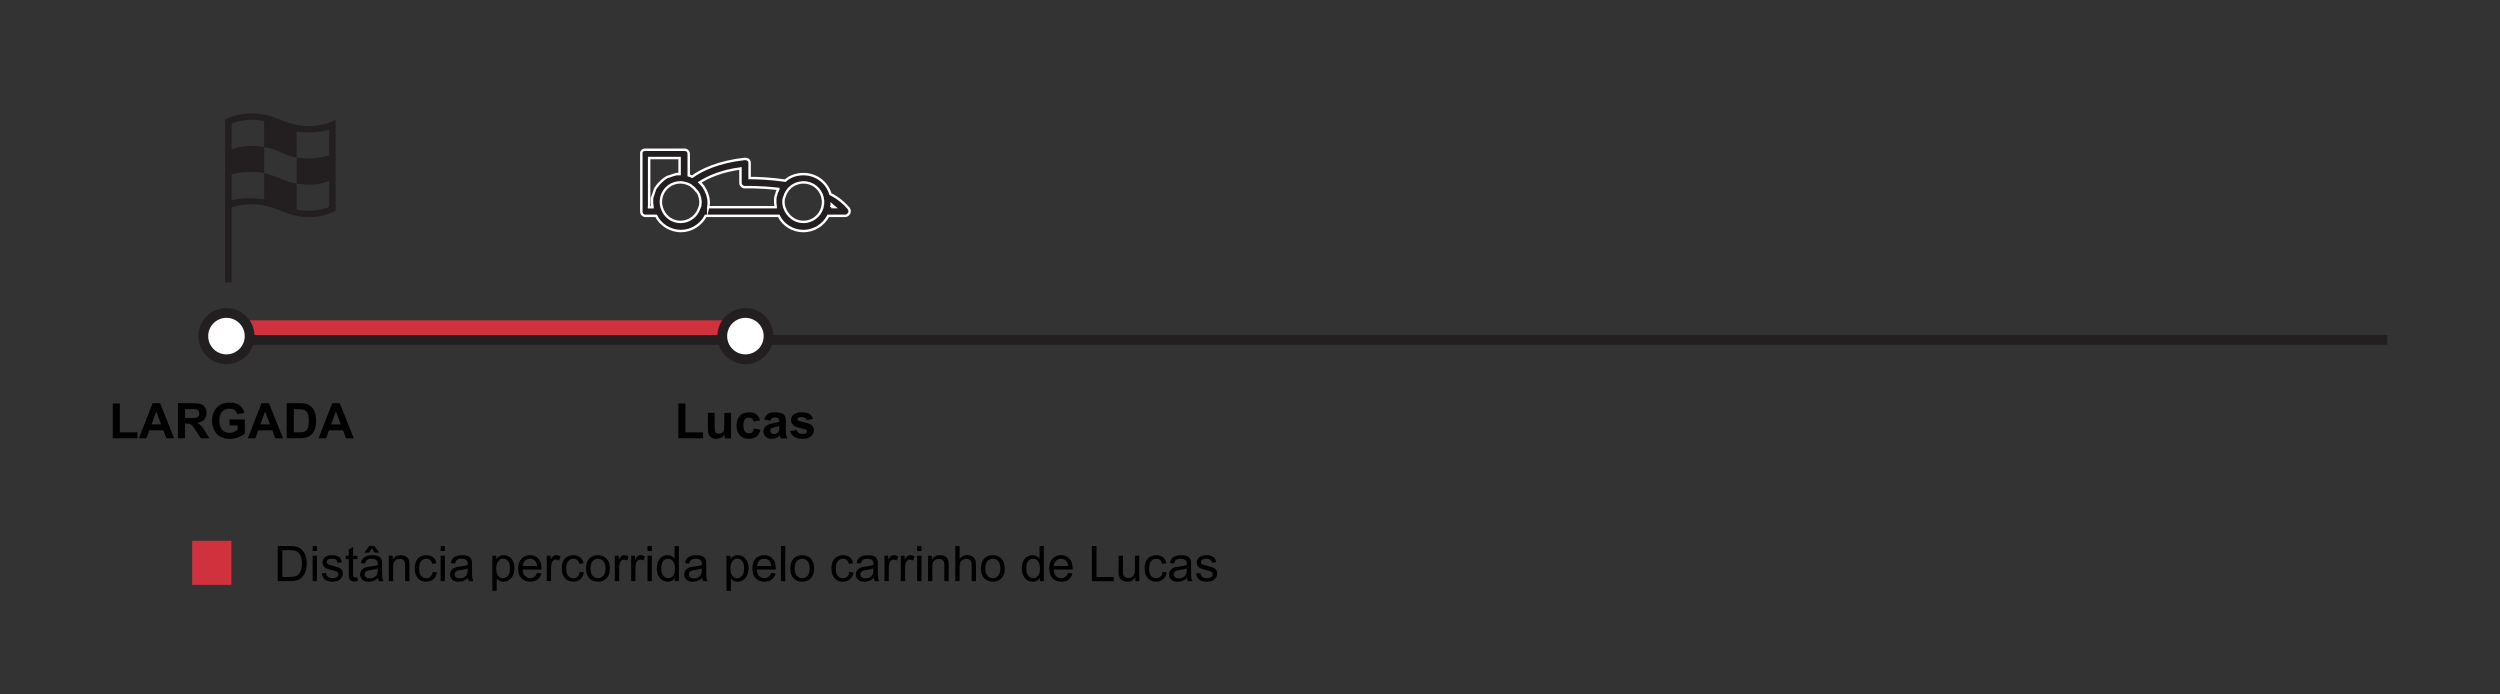 <?xml version="1.0" encoding="utf-8"?>
<!-- Generator: Adobe Illustrator 16.0.0, SVG Export Plug-In . SVG Version: 6.00 Build 0)  -->
<!DOCTYPE svg PUBLIC "-//W3C//DTD SVG 1.1//EN" "http://www.w3.org/Graphics/SVG/1.1/DTD/svg11.dtd">
<svg version="1.1" id="Layer_1" xmlns="http://www.w3.org/2000/svg" xmlns:xlink="http://www.w3.org/1999/xlink" x="0px" y="0px"
	 width="510.236px" height="141.732px" viewBox="0 0 510.236 141.732" enable-background="new 0 0 510.236 141.732"
	 xml:space="preserve">
<rect x="0" y="0" width="510.236" height="141.732" fill="#333333" stroke="none"/>
<g>
	<path fill="#231F20" stroke="#FFFFFF" stroke-width="0.5" stroke-miterlimit="10" d="M131.689,30.567
		c-0.529,0-0.888,0.354-0.799,0.887v11.711c0,0.533,0.354,0.887,0.889,0.887h2.132c0.888,1.863,2.929,3.105,5.057,3.105
		c2.13,0,4.081-1.242,5.06-3.105h14.903c0.89,1.863,2.839,3.105,5.062,3.105c2.129,0,4.08-1.242,5.058-3.105h3.46
		c0.354,0,0.621-0.266,0.797-0.529c0.179-0.354,0.091-0.709-0.088-0.979c-0.888-1.063-2.13-2.129-3.727-2.928
		c-0.711-2.396-2.93-4.082-5.5-4.082c-1.421,0-2.749,0.445-3.729,1.332c-3.104-0.445-5.854-0.533-7.273-0.533v-3.104
		c0-0.182-0.089-0.445-0.268-0.621c-0.177-0.088-0.441-0.182-0.71-0.182c-5.411,0.621-8.783,2.221-10.733,3.643
		c-0.268-0.088-0.442-0.182-0.711-0.27v-4.348c0-0.533-0.354-0.887-0.886-0.887L131.689,30.567L131.689,30.567z M169.664,42.278
		c0-0.088,0-0.178,0.088-0.178v-0.27c0.179,0.178,0.44,0.27,0.621,0.443h-0.709V42.278z M163.985,45.293
		c-1.772,0-3.28-1.15-3.901-2.928c0-0.088-0.088-0.178-0.088-0.355c-0.092-0.266-0.092-0.529-0.092-0.799
		c0-0.264,0-0.531,0.092-0.797c0,0,0.088-0.088,0.088-0.178c0.088-0.178,0.088-0.355,0.177-0.531
		c0.089-0.18,0.089-0.268,0.177-0.357c0.091-0.176,0.183-0.354,0.271-0.439c0.088-0.178,0.266-0.355,0.439-0.531
		c0.711-0.711,1.774-1.151,2.842-1.151c1.95,0,3.461,1.329,3.901,3.104v0.178c0.089,0.268,0.089,0.443,0.089,0.709
		c0,0.268,0,0.531-0.089,0.799c0,0.18-0.088,0.27-0.088,0.443C167.266,44.141,165.759,45.293,163.985,45.293L163.985,45.293z
		 M144.554,42.278C144.554,42.19,144.554,42.19,144.554,42.278c0.089-0.355,0.089-0.709,0.09-0.891c0-1.24-0.441-2.307-1.063-3.279
		c-0.088-0.18-0.268-0.27-0.354-0.445l-0.44-0.441c1.686-1.063,4.348-2.307,8.339-2.84v2.932c0,0.266,0.09,0.439,0.267,0.617
		c0.179,0.182,0.354,0.27,0.621,0.27c0.089,0,3.105-0.088,6.832,0.354v0.09c-0.088,0.18-0.178,0.354-0.267,0.531
		c0,0.088-0.088,0.18-0.088,0.27c0,0.088-0.093,0.176-0.093,0.354c-0.089,0.088-0.089,0.18-0.089,0.268
		c0,0.18-0.088,0.268-0.088,0.441v0.889c0,0.268,0.088,0.531,0.088,0.801v0.088h-13.754L144.554,42.278L144.554,42.278z
		 M138.877,45.293c-1.774,0-3.283-1.15-3.814-2.928c0-0.088-0.088-0.176-0.088-0.355c-0.091-0.266-0.091-0.529-0.091-0.797
		c0-2.219,1.775-3.992,3.993-3.992c0.8,0,1.509,0.268,2.13,0.621l0.177,0.18c0.179,0.088,0.356,0.264,0.444,0.354l0.178,0.178
		c0.089,0.18,0.267,0.268,0.354,0.441c0.089,0,0.089,0.09,0.177,0.18c0.089,0.18,0.178,0.268,0.267,0.443
		c0,0.088,0.089,0.088,0.089,0.178c0.091,0.268,0.091,0.443,0.181,0.619v0.178c0.088,0.27,0.088,0.443,0.088,0.711v0.18
		c0,0.266-0.088,0.441-0.088,0.621c-0.089,0.09-0.089,0.266-0.181,0.441C142.16,44.141,140.651,45.293,138.877,45.293
		L138.877,45.293z M132.488,42.278V32.252h6.213v3.281h-0.713c-0.088,0.09-0.177,0.09-0.268,0.09c-0.089,0-0.177,0.088-0.267,0.088
		c-0.089,0-0.179,0.088-0.269,0.088c-0.089,0-0.178,0.091-0.266,0.091c-0.089,0-0.179,0.093-0.269,0.093
		c-0.088,0-0.18,0.088-0.268,0.088s-0.178,0-0.267,0.088c-0.089,0.09-0.179,0.09-0.27,0.178c-0.089,0.088-0.177,0.088-0.267,0.179
		c-0.089,0.091-0.178,0.091-0.268,0.179c0,0.088-0.089,0.088-0.179,0.178c0,0.088-0.088,0.088-0.176,0.176l-0.179,0.182
		c-0.089,0-0.089,0.09-0.181,0.178l-0.178,0.178c-0.088,0.088-0.088,0.176-0.178,0.268c-0.089,0-0.089,0.09-0.178,0.178
		c-0.091,0.088-0.091,0.178-0.18,0.266c-0.089,0.09-0.178,0.182-0.178,0.271c0,0.088-0.089,0.176-0.089,0.266
		c0,0.088-0.089,0.176-0.089,0.266c0,0.092-0.089,0.18-0.089,0.268c0,0.09-0.091,0.178-0.091,0.268s-0.089,0.18-0.089,0.27
		c-0.089,0.09-0.089,0.178-0.089,0.266c-0.09,0.178-0.09,0.267-0.09,0.354v0.889c0,0.266,0.09,0.533,0.09,0.799v0.088h-0.62h-0.082
		v-0.014h0.021V42.278z"/>
	<g>
		<path fill="#231F20" d="M57.223,24.431c-6.635-2.915-11.278,0-11.278,0v33.177h1.327V42.346c1.86-0.658,5.438-1.326,9.952,0.662
			c6.636,2.922,11.28,0,11.28,0V24.431C68.505,24.431,63.859,27.356,57.223,24.431L57.223,24.431z M67.177,31.735L67.177,31.735
			c0-0.138-2.786,1.055-6.635,0.395v5.311c0.927,0.137,1.858,0.264,2.521,0.264c2.521,0,4.114-0.795,4.114-0.795v5.313
			c0,0-2.391,1.191-6.104,0.66c-0.27,0-0.669-0.135-0.531-0.135V37.44c-1.063-0.133-2.255-0.532-3.453-1.065
			c-1.191-0.521-2.255-0.789-3.182-1.055v5.307h-0.531c-3.453-0.533-6.104,0.268-6.104,0.268v-5.309c0,0,2.916-0.934,6.638-0.266
			v-5.314c-3.984-0.789-6.638,0.533-6.638,0.533v-5.311c0,0,2.65-1.324,6.638-0.529v5.307c1.063,0.136,2.117,0.533,3.314,1.063
			c1.192,0.53,2.255,0.936,3.317,1.063v-5.309c3.849,0.662,6.635-0.402,6.635-0.402L67.177,31.735L67.177,31.735z"/>
	</g>
	<g>
		<path d="M23.013,89.45v-7.101h1.445v5.894h3.594v1.207H23.013z"/>
		<path d="M35.538,89.45h-1.572l-0.625-1.627H30.48l-0.591,1.627h-1.534l2.788-7.158h1.528L35.538,89.45z M32.877,86.618
			l-0.986-2.656l-0.967,2.656H32.877z"/>
		<path d="M36.308,89.45v-7.158h3.042c0.768,0,1.32,0.063,1.668,0.191c0.349,0.129,0.624,0.355,0.832,0.688s0.313,0.705,0.313,1.127
			c0,0.537-0.158,0.98-0.477,1.33c-0.313,0.353-0.787,0.572-1.416,0.662c0.313,0.185,0.57,0.383,0.774,0.603
			c0.203,0.221,0.479,0.604,0.822,1.161l0.874,1.396h-1.729l-1.045-1.56c-0.371-0.558-0.625-0.905-0.762-1.054
			c-0.139-0.146-0.281-0.244-0.438-0.297c-0.15-0.056-0.396-0.082-0.728-0.082h-0.29v2.987h-1.442v0.005H36.308z M37.755,85.319
			h1.069c0.689,0,1.126-0.029,1.299-0.089c0.173-0.062,0.308-0.159,0.403-0.306c0.099-0.144,0.146-0.319,0.146-0.537
			c0-0.239-0.063-0.437-0.192-0.582c-0.129-0.146-0.311-0.241-0.545-0.279c-0.116-0.02-0.469-0.023-1.055-0.023h-1.127
			L37.755,85.319L37.755,85.319z"/>
		<path d="M46.855,86.817v-1.205h3.115v2.852c-0.303,0.293-0.741,0.551-1.313,0.773c-0.575,0.223-1.157,0.334-1.746,0.334
			c-0.749,0-1.401-0.156-1.958-0.472c-0.56-0.313-0.978-0.765-1.255-1.349c-0.28-0.586-0.422-1.222-0.422-1.908
			c0-0.743,0.155-1.405,0.471-1.984c0.313-0.578,0.77-1.023,1.372-1.332c0.459-0.238,1.027-0.357,1.714-0.357
			c0.889,0,1.583,0.188,2.082,0.563c0.5,0.37,0.819,0.89,0.965,1.546l-1.438,0.271c-0.102-0.353-0.291-0.629-0.566-0.832
			c-0.279-0.205-0.626-0.308-1.043-0.308c-0.632,0-1.134,0.201-1.506,0.603c-0.373,0.399-0.563,0.994-0.563,1.78
			c0,0.852,0.188,1.488,0.566,1.912c0.378,0.427,0.872,0.638,1.481,0.638c0.306,0,0.606-0.06,0.911-0.179
			c0.308-0.118,0.565-0.266,0.783-0.436v-0.904h-1.654L46.855,86.817L46.855,86.817z"/>
		<path d="M57.76,89.45h-1.572l-0.625-1.627h-2.858l-0.593,1.627H50.58l2.788-7.158h1.525L57.76,89.45z M55.097,86.618l-0.984-2.656
			l-0.968,2.656H55.097z"/>
		<path d="M58.52,82.292h2.645c0.596,0,1.05,0.045,1.36,0.137c0.42,0.123,0.778,0.346,1.078,0.658
			c0.301,0.316,0.527,0.703,0.687,1.16c0.154,0.457,0.231,1.021,0.231,1.69c0,0.591-0.07,1.099-0.22,1.522
			c-0.179,0.521-0.435,0.94-0.767,1.267c-0.251,0.241-0.591,0.435-1.02,0.569c-0.315,0.103-0.745,0.149-1.275,0.149h-2.723
			L58.52,82.292L58.52,82.292z M59.967,83.503v4.74h1.079c0.403,0,0.695-0.021,0.874-0.068c0.232-0.059,0.429-0.155,0.584-0.297
			c0.154-0.141,0.28-0.371,0.378-0.688c0.098-0.32,0.146-0.761,0.146-1.313c0-0.555-0.05-0.979-0.146-1.272
			c-0.096-0.293-0.234-0.525-0.41-0.691c-0.176-0.166-0.396-0.278-0.669-0.338c-0.202-0.045-0.598-0.067-1.187-0.067h-0.649V83.503z
			"/>
		<path d="M72.203,89.45h-1.572l-0.625-1.627h-2.861l-0.591,1.627H65.02l2.788-7.158h1.528L72.203,89.45z M69.542,86.618
			l-0.986-2.656l-0.967,2.656H69.542z"/>
	</g>
	<line fill="none" stroke="#231F20" stroke-width="2" stroke-miterlimit="10" x1="50.223" y1="69.371" x2="487.222" y2="69.371"/>
	<g>
		<g>
			
				<line id="XMLID_1_" fill="none" stroke="#D1313D" stroke-width="3" stroke-linecap="round" stroke-linejoin="round" stroke-miterlimit="10" x1="50.223" y1="66.871" x2="152.223" y2="66.871"/>
		</g>
	</g>
	<circle fill="#FFFFFF" stroke="#231F20" stroke-width="2" stroke-miterlimit="10" cx="46.217" cy="68.599" r="4.728"/>
	<circle fill="#FFFFFF" stroke="#231F20" stroke-width="2" stroke-miterlimit="10" cx="152.136" cy="68.599" r="4.726"/>
	<g>
		<path d="M138.453,89.45v-7.101h1.442v5.894h3.597v1.207H138.453z"/>
		<path d="M147.926,89.45v-0.777c-0.188,0.277-0.437,0.496-0.745,0.654c-0.307,0.16-0.632,0.239-0.974,0.239
			c-0.351,0-0.661-0.075-0.938-0.229c-0.274-0.151-0.477-0.367-0.601-0.646c-0.124-0.277-0.188-0.657-0.188-1.146v-3.281h1.372
			v2.385c0,0.729,0.025,1.177,0.075,1.341c0.051,0.166,0.145,0.295,0.276,0.392c0.134,0.099,0.303,0.146,0.508,0.146
			c0.232,0,0.443-0.063,0.63-0.192c0.188-0.13,0.313-0.287,0.381-0.479c0.068-0.188,0.104-0.654,0.104-1.396v-2.188h1.372v5.188
			h-1.273L147.926,89.45L147.926,89.45z"/>
		<path d="M155.141,85.797l-1.353,0.244c-0.046-0.271-0.148-0.476-0.313-0.611c-0.159-0.137-0.37-0.202-0.627-0.202
			c-0.342,0-0.612,0.116-0.814,0.354c-0.203,0.232-0.308,0.629-0.308,1.185c0,0.614,0.104,1.051,0.313,1.306
			c0.206,0.254,0.48,0.381,0.832,0.381c0.261,0,0.474-0.074,0.64-0.224c0.166-0.148,0.283-0.401,0.354-0.767l1.35,0.229
			c-0.142,0.614-0.408,1.086-0.806,1.397c-0.398,0.314-0.933,0.478-1.6,0.478c-0.759,0-1.362-0.24-1.813-0.722
			c-0.451-0.479-0.679-1.141-0.679-1.983c0-0.856,0.229-1.522,0.681-2c0.452-0.479,1.063-0.716,1.836-0.716
			c0.632,0,1.134,0.136,1.506,0.404C154.712,84.827,154.978,85.241,155.141,85.797z"/>
		<path d="M157.208,85.844l-1.245-0.226c0.14-0.502,0.381-0.873,0.723-1.112c0.343-0.239,0.853-0.36,1.523-0.36
			c0.61,0,1.065,0.071,1.367,0.218c0.3,0.146,0.511,0.33,0.632,0.553c0.123,0.223,0.184,0.633,0.184,1.229l-0.015,1.604
			c0,0.457,0.021,0.794,0.063,1.011c0.045,0.216,0.127,0.446,0.246,0.694h-1.354c-0.036-0.092-0.08-0.229-0.132-0.405
			c-0.022-0.08-0.039-0.136-0.051-0.16c-0.232,0.229-0.483,0.397-0.752,0.516c-0.268,0.112-0.553,0.17-0.854,0.17
			c-0.534,0-0.954-0.146-1.263-0.438c-0.311-0.288-0.463-0.652-0.463-1.099c0-0.293,0.069-0.555,0.211-0.782
			c0.141-0.229,0.337-0.405,0.59-0.526c0.252-0.123,0.613-0.229,1.091-0.319c0.642-0.119,1.086-0.232,1.333-0.336v-0.14
			c0-0.265-0.065-0.451-0.195-0.563c-0.13-0.112-0.376-0.168-0.734-0.168c-0.243,0-0.438,0.047-0.57,0.144
			C157.403,85.435,157.293,85.603,157.208,85.844z M159.044,86.96c-0.176,0.06-0.454,0.129-0.835,0.209
			c-0.381,0.082-0.63,0.162-0.747,0.24c-0.179,0.127-0.271,0.287-0.271,0.48c0,0.191,0.07,0.356,0.217,0.498
			c0.144,0.143,0.322,0.209,0.547,0.209c0.247,0,0.48-0.079,0.708-0.241c0.166-0.125,0.272-0.274,0.327-0.454
			c0.034-0.117,0.054-0.341,0.054-0.669V86.96L159.044,86.96z"/>
		<path d="M161.26,87.969l1.377-0.209c0.063,0.27,0.178,0.472,0.356,0.606c0.179,0.14,0.43,0.207,0.752,0.207
			c0.354,0,0.622-0.063,0.801-0.194c0.12-0.091,0.181-0.213,0.181-0.365c0-0.104-0.031-0.188-0.098-0.26
			c-0.068-0.063-0.222-0.125-0.459-0.181c-1.106-0.244-1.811-0.468-2.104-0.67c-0.407-0.278-0.612-0.669-0.612-1.166
			c0-0.449,0.178-0.828,0.529-1.135c0.354-0.308,0.905-0.459,1.65-0.459c0.71,0,1.237,0.112,1.582,0.348
			c0.345,0.233,0.583,0.573,0.713,1.022l-1.294,0.238c-0.056-0.201-0.16-0.354-0.313-0.463c-0.152-0.106-0.375-0.162-0.659-0.162
			c-0.361,0-0.62,0.053-0.776,0.152c-0.104,0.068-0.156,0.163-0.156,0.275c0,0.1,0.046,0.184,0.14,0.25
			c0.123,0.091,0.551,0.22,1.278,0.386c0.731,0.166,1.241,0.369,1.531,0.608c0.286,0.244,0.43,0.584,0.43,1.021
			c0,0.478-0.195,0.886-0.596,1.228c-0.396,0.343-0.983,0.515-1.763,0.515c-0.706,0-1.269-0.146-1.679-0.433
			C161.657,88.851,161.387,88.462,161.26,87.969z"/>
	</g>
	<g>
		<path d="M56.684,118.609v-7.157h2.467c0.559,0,0.98,0.035,1.273,0.104c0.41,0.098,0.76,0.268,1.05,0.516
			c0.378,0.316,0.66,0.727,0.852,1.223c0.187,0.496,0.277,1.063,0.277,1.701c0,0.545-0.063,1.024-0.188,1.444
			c-0.125,0.421-0.29,0.769-0.488,1.043c-0.198,0.272-0.416,0.489-0.652,0.647c-0.232,0.156-0.521,0.275-0.854,0.357
			c-0.334,0.079-0.718,0.12-1.15,0.12h-2.586V118.609z M57.633,117.763h1.528c0.472,0,0.842-0.045,1.108-0.133
			c0.27-0.088,0.482-0.211,0.645-0.371c0.225-0.225,0.396-0.523,0.521-0.902c0.126-0.38,0.188-0.841,0.188-1.38
			c0-0.75-0.123-1.322-0.368-1.728c-0.246-0.402-0.545-0.672-0.896-0.809c-0.254-0.102-0.66-0.146-1.227-0.146h-1.504
			L57.633,117.763L57.633,117.763z"/>
		<path d="M63.8,112.464v-1.013h0.879v1.013H63.8z M63.8,118.609v-5.188h0.879v5.188H63.8z"/>
		<path d="M65.665,117.061l0.869-0.14c0.049,0.351,0.185,0.615,0.406,0.804c0.225,0.187,0.533,0.276,0.937,0.276
			c0.402,0,0.703-0.082,0.896-0.248c0.194-0.164,0.293-0.354,0.293-0.578c0-0.196-0.087-0.354-0.26-0.469
			c-0.12-0.078-0.42-0.178-0.896-0.297c-0.646-0.164-1.094-0.306-1.342-0.424c-0.25-0.117-0.438-0.283-0.564-0.492
			c-0.129-0.211-0.193-0.441-0.193-0.695c0-0.229,0.056-0.443,0.158-0.643c0.106-0.197,0.25-0.361,0.435-0.49
			c0.139-0.103,0.322-0.188,0.562-0.258c0.235-0.068,0.488-0.104,0.759-0.104c0.407,0,0.767,0.061,1.071,0.177
			c0.309,0.116,0.535,0.274,0.682,0.478c0.147,0.202,0.247,0.469,0.304,0.803l-0.857,0.117c-0.039-0.266-0.152-0.475-0.34-0.625
			c-0.188-0.146-0.451-0.225-0.793-0.225c-0.403,0-0.691,0.064-0.864,0.2c-0.173,0.134-0.259,0.289-0.259,0.47
			c0,0.112,0.036,0.217,0.104,0.307c0.071,0.097,0.187,0.174,0.337,0.234c0.089,0.032,0.35,0.105,0.776,0.225
			c0.622,0.166,1.056,0.304,1.301,0.408c0.246,0.104,0.439,0.26,0.579,0.461c0.142,0.203,0.21,0.453,0.21,0.752
			c0,0.293-0.086,0.57-0.256,0.828c-0.172,0.26-0.418,0.459-0.74,0.602c-0.319,0.143-0.687,0.214-1.094,0.214
			c-0.674,0-1.188-0.142-1.541-0.42C65.988,118.027,65.762,117.611,65.665,117.061z"/>
		<path d="M72.934,117.824l0.127,0.773c-0.247,0.055-0.469,0.078-0.664,0.078c-0.316,0-0.563-0.051-0.739-0.148
			c-0.179-0.104-0.303-0.232-0.371-0.396c-0.071-0.164-0.107-0.512-0.107-1.037v-2.98h-0.645v-0.688h0.645v-1.282l0.874-0.526v1.813
			h0.884v0.687h-0.884v3.031c0,0.25,0.018,0.409,0.047,0.481c0.03,0.07,0.081,0.129,0.15,0.17c0.068,0.043,0.171,0.064,0.301,0.064
			C72.646,117.856,72.776,117.844,72.934,117.824z"/>
		<path d="M77.178,117.969c-0.325,0.275-0.639,0.475-0.938,0.586c-0.305,0.113-0.625,0.173-0.973,0.173
			c-0.566,0-1.008-0.142-1.313-0.418c-0.308-0.278-0.459-0.636-0.459-1.065c0-0.254,0.058-0.484,0.174-0.695
			c0.115-0.209,0.267-0.377,0.453-0.504c0.188-0.127,0.396-0.225,0.633-0.289c0.173-0.045,0.433-0.092,0.781-0.131
			c0.71-0.088,1.229-0.188,1.564-0.304c0.004-0.121,0.006-0.196,0.006-0.229c0-0.355-0.083-0.608-0.249-0.756
			c-0.226-0.199-0.56-0.3-1.001-0.3c-0.412,0-0.72,0.071-0.916,0.218c-0.194,0.146-0.343,0.401-0.438,0.771l-0.859-0.116
			c0.078-0.369,0.207-0.666,0.389-0.896c0.179-0.227,0.438-0.396,0.772-0.521c0.34-0.121,0.73-0.186,1.178-0.186
			c0.441,0,0.805,0.055,1.079,0.155c0.275,0.104,0.479,0.234,0.609,0.396c0.13,0.154,0.222,0.354,0.272,0.6
			c0.026,0.146,0.045,0.42,0.045,0.812v1.172c0,0.815,0.019,1.334,0.056,1.552c0.038,0.217,0.112,0.424,0.223,0.623h-0.918
			C77.263,118.427,77.205,118.216,77.178,117.969z M75.898,111.95l-0.552,0.83H74.34l1.055-1.367h0.938l1.099,1.367h-0.996
			L75.898,111.95z M77.104,116.009c-0.316,0.129-0.798,0.24-1.436,0.332c-0.361,0.052-0.617,0.107-0.769,0.177
			c-0.148,0.065-0.267,0.159-0.348,0.284s-0.122,0.268-0.122,0.418c0,0.232,0.089,0.432,0.27,0.586
			c0.178,0.156,0.438,0.234,0.776,0.234c0.338,0,0.643-0.074,0.903-0.226c0.264-0.146,0.457-0.353,0.581-0.604
			c0.095-0.199,0.142-0.492,0.142-0.881L77.104,116.009L77.104,116.009z"/>
		<path d="M79.355,118.609v-5.188h0.791v0.736c0.382-0.568,0.934-0.854,1.65-0.854c0.313,0,0.6,0.059,0.861,0.171
			c0.263,0.108,0.459,0.258,0.589,0.438c0.13,0.18,0.222,0.396,0.271,0.648c0.032,0.16,0.05,0.443,0.05,0.854v3.188h-0.88v-3.153
			c0-0.357-0.031-0.625-0.103-0.804c-0.068-0.179-0.189-0.317-0.363-0.427c-0.175-0.104-0.379-0.157-0.611-0.157
			c-0.374,0-0.695,0.118-0.971,0.354c-0.271,0.237-0.408,0.688-0.408,1.354v2.832h-0.878L79.355,118.609L79.355,118.609z"/>
		<path d="M88.302,116.712l0.864,0.109c-0.097,0.598-0.336,1.063-0.729,1.396c-0.389,0.336-0.863,0.507-1.433,0.507
			c-0.71,0-1.28-0.229-1.712-0.694c-0.433-0.463-0.646-1.129-0.646-1.994c0-0.562,0.096-1.05,0.278-1.47
			c0.187-0.422,0.468-0.733,0.847-0.942c0.381-0.212,0.792-0.313,1.238-0.313c0.563,0,1.023,0.144,1.382,0.427
			c0.358,0.284,0.588,0.688,0.688,1.215l-0.854,0.131c-0.081-0.348-0.226-0.609-0.433-0.785c-0.206-0.176-0.456-0.264-0.749-0.264
			c-0.442,0-0.803,0.158-1.079,0.475c-0.275,0.318-0.415,0.82-0.415,1.509c0,0.694,0.134,1.202,0.4,1.521
			c0.266,0.315,0.613,0.475,1.045,0.475c0.345,0,0.633-0.104,0.862-0.314C88.092,117.477,88.24,117.15,88.302,116.712z"/>
		<path d="M89.923,112.464v-1.013h0.879v1.013H89.923z M89.923,118.609v-5.188h0.879v5.188H89.923z"/>
		<path d="M95.522,117.969c-0.322,0.275-0.639,0.475-0.938,0.586c-0.299,0.113-0.624,0.173-0.969,0.173
			c-0.569,0-1.011-0.142-1.313-0.418c-0.306-0.278-0.459-0.636-0.459-1.065c0-0.254,0.06-0.484,0.173-0.695
			c0.116-0.209,0.271-0.377,0.455-0.504c0.188-0.127,0.397-0.225,0.632-0.289c0.174-0.045,0.436-0.092,0.781-0.131
			c0.71-0.088,1.232-0.188,1.567-0.304c0.003-0.121,0.005-0.196,0.005-0.229c0-0.355-0.083-0.608-0.249-0.756
			c-0.228-0.199-0.562-0.3-1.001-0.3c-0.413,0-0.721,0.071-0.915,0.218c-0.197,0.146-0.343,0.401-0.438,0.771l-0.856-0.116
			c0.078-0.369,0.207-0.666,0.386-0.896c0.179-0.227,0.438-0.396,0.776-0.521c0.339-0.121,0.729-0.186,1.177-0.186
			c0.44,0,0.803,0.055,1.079,0.155c0.273,0.104,0.479,0.234,0.607,0.396c0.131,0.154,0.225,0.354,0.273,0.6
			c0.029,0.146,0.044,0.42,0.044,0.812v1.172c0,0.815,0.02,1.334,0.057,1.552c0.037,0.217,0.111,0.424,0.225,0.623h-0.918
			C95.607,118.427,95.55,118.216,95.522,117.969z M95.45,116.009c-0.319,0.129-0.8,0.24-1.438,0.332
			c-0.359,0.052-0.617,0.107-0.767,0.177c-0.15,0.065-0.269,0.159-0.35,0.284c-0.08,0.125-0.121,0.268-0.121,0.418
			c0,0.232,0.091,0.432,0.269,0.586c0.177,0.156,0.437,0.234,0.776,0.234c0.341,0,0.642-0.074,0.901-0.226
			c0.266-0.146,0.457-0.353,0.581-0.604c0.096-0.199,0.144-0.492,0.144-0.881L95.45,116.009L95.45,116.009z"/>
		<path d="M100.478,120.595v-7.174h0.804v0.676c0.188-0.266,0.398-0.463,0.64-0.594c0.237-0.133,0.523-0.197,0.864-0.197
			c0.439,0,0.833,0.113,1.172,0.345c0.339,0.228,0.594,0.549,0.767,0.963c0.173,0.416,0.259,0.871,0.259,1.363
			c0,0.528-0.096,1.009-0.282,1.435c-0.191,0.426-0.471,0.75-0.83,0.979c-0.363,0.228-0.745,0.34-1.146,0.34
			c-0.293,0-0.556-0.063-0.788-0.187c-0.23-0.125-0.425-0.281-0.573-0.471v2.521H100.478z M101.275,116.048
			c0,0.666,0.137,1.16,0.404,1.479c0.271,0.316,0.6,0.479,0.981,0.479c0.391,0,0.726-0.164,1.003-0.494
			c0.277-0.332,0.418-0.844,0.418-1.536c0-0.658-0.138-1.152-0.408-1.48c-0.271-0.33-0.596-0.494-0.974-0.494
			c-0.374,0-0.706,0.177-0.993,0.525C101.419,114.872,101.275,115.38,101.275,116.048z"/>
		<path d="M109.591,116.938l0.908,0.11c-0.146,0.531-0.408,0.943-0.796,1.236c-0.391,0.293-0.884,0.438-1.484,0.438
			c-0.759,0-1.358-0.232-1.804-0.7c-0.445-0.47-0.667-1.122-0.667-1.965c0-0.873,0.225-1.552,0.674-2.03
			c0.449-0.482,1.032-0.727,1.748-0.727c0.691,0,1.26,0.236,1.699,0.709c0.438,0.475,0.657,1.138,0.657,1.992
			c0,0.051-0.002,0.129-0.006,0.232h-3.864c0.029,0.566,0.189,1.006,0.479,1.311c0.29,0.303,0.651,0.453,1.084,0.453
			c0.322,0,0.6-0.084,0.825-0.256C109.274,117.58,109.457,117.309,109.591,116.938z M106.705,115.518h2.896
			c-0.039-0.438-0.146-0.767-0.332-0.98c-0.277-0.338-0.643-0.508-1.089-0.508c-0.401,0-0.743,0.135-1.019,0.404
			C106.886,114.706,106.734,115.067,106.705,115.518z"/>
		<path d="M111.593,118.609v-5.188h0.791v0.785c0.202-0.367,0.389-0.609,0.561-0.728c0.174-0.116,0.357-0.179,0.563-0.179
			c0.296,0,0.598,0.097,0.903,0.283l-0.306,0.815c-0.215-0.128-0.43-0.19-0.645-0.19c-0.192,0-0.364,0.06-0.52,0.174
			c-0.152,0.115-0.263,0.274-0.325,0.479c-0.102,0.313-0.146,0.651-0.146,1.022v2.716h-0.878L111.593,118.609L111.593,118.609z"/>
		<path d="M118.315,116.712l0.864,0.109c-0.095,0.598-0.336,1.063-0.725,1.396c-0.393,0.336-0.867,0.507-1.437,0.507
			c-0.71,0-1.277-0.229-1.711-0.694c-0.432-0.463-0.646-1.129-0.646-1.994c0-0.562,0.093-1.05,0.275-1.47
			c0.188-0.422,0.471-0.733,0.851-0.942c0.379-0.212,0.791-0.313,1.235-0.313c0.563,0,1.022,0.144,1.384,0.427
			c0.354,0.284,0.588,0.688,0.688,1.215l-0.854,0.131c-0.081-0.348-0.229-0.609-0.436-0.785c-0.207-0.176-0.457-0.264-0.75-0.264
			c-0.438,0-0.803,0.158-1.079,0.475c-0.273,0.318-0.415,0.82-0.415,1.509c0,0.694,0.137,1.202,0.4,1.521
			c0.265,0.317,0.615,0.475,1.045,0.475c0.345,0,0.633-0.104,0.864-0.314C118.105,117.477,118.255,117.15,118.315,116.712z"/>
		<path d="M119.604,116.016c0-0.962,0.27-1.673,0.804-2.136c0.443-0.383,0.986-0.574,1.631-0.574c0.713,0,1.296,0.232,1.748,0.699
			c0.45,0.47,0.679,1.113,0.679,1.938c0,0.666-0.1,1.189-0.301,1.573c-0.199,0.384-0.491,0.681-0.873,0.892
			c-0.383,0.215-0.801,0.317-1.253,0.317c-0.729,0-1.313-0.231-1.763-0.698C119.829,117.561,119.604,116.891,119.604,116.016z
			 M120.509,116.016c0,0.663,0.146,1.159,0.437,1.491c0.29,0.33,0.652,0.494,1.096,0.494c0.437,0,0.799-0.166,1.089-0.498
			s0.435-0.838,0.435-1.518c0-0.645-0.146-1.127-0.437-1.457c-0.292-0.332-0.654-0.496-1.087-0.496
			c-0.439,0-0.806,0.164-1.096,0.492C120.654,114.857,120.509,115.352,120.509,116.016z"/>
		<path d="M125.484,118.609v-5.188h0.791v0.785c0.201-0.367,0.39-0.609,0.562-0.728c0.17-0.116,0.356-0.179,0.563-0.179
			c0.297,0,0.601,0.097,0.903,0.283L128,114.401c-0.215-0.128-0.432-0.19-0.646-0.19c-0.189,0-0.361,0.06-0.518,0.174
			c-0.153,0.115-0.262,0.274-0.327,0.479c-0.098,0.313-0.146,0.652-0.146,1.022v2.716h-0.878v0.007H125.484z"/>
		<path d="M128.813,118.609v-5.188h0.791v0.785c0.202-0.367,0.391-0.609,0.563-0.728c0.17-0.116,0.355-0.179,0.563-0.179
			c0.296,0,0.601,0.097,0.903,0.283l-0.303,0.815c-0.215-0.128-0.433-0.19-0.646-0.19c-0.189,0-0.363,0.06-0.518,0.174
			c-0.153,0.115-0.264,0.274-0.327,0.479c-0.098,0.313-0.146,0.651-0.146,1.022v2.716h-0.879L128.813,118.609L128.813,118.609z"/>
		<path d="M132.159,112.464v-1.013h0.879v1.013H132.159z M132.159,118.609v-5.188h0.879v5.188H132.159z"/>
		<path d="M137.74,118.609v-0.654c-0.329,0.518-0.813,0.771-1.45,0.771c-0.413,0-0.793-0.112-1.144-0.343
			c-0.346-0.229-0.612-0.547-0.805-0.955c-0.193-0.407-0.286-0.879-0.286-1.407c0-0.519,0.086-0.984,0.26-1.406
			c0.175-0.423,0.434-0.744,0.775-0.971c0.344-0.228,0.729-0.339,1.157-0.339c0.313,0,0.591,0.064,0.835,0.197
			c0.244,0.131,0.44,0.306,0.596,0.517v-2.566h0.874v7.157L137.74,118.609L137.74,118.609z M134.962,116.02
			c0,0.664,0.14,1.159,0.42,1.487c0.28,0.33,0.61,0.494,0.991,0.494c0.384,0,0.71-0.158,0.979-0.473
			c0.271-0.313,0.402-0.793,0.402-1.438c0-0.711-0.137-1.229-0.41-1.563c-0.271-0.334-0.608-0.498-1.011-0.498
			c-0.394,0-0.717,0.157-0.979,0.479C135.093,114.834,134.962,115.337,134.962,116.02z"/>
		<path d="M143.321,117.969c-0.323,0.275-0.641,0.475-0.938,0.586c-0.302,0.113-0.625,0.173-0.97,0.173
			c-0.569,0-1.01-0.142-1.313-0.418c-0.306-0.278-0.459-0.636-0.459-1.065c0-0.254,0.061-0.484,0.174-0.695
			c0.115-0.209,0.27-0.377,0.453-0.504c0.188-0.127,0.398-0.225,0.633-0.289c0.176-0.045,0.436-0.092,0.781-0.131
			c0.71-0.088,1.232-0.188,1.567-0.304c0.003-0.121,0.005-0.196,0.005-0.229c0-0.355-0.083-0.608-0.249-0.756
			c-0.227-0.199-0.561-0.3-1.001-0.3c-0.413,0-0.719,0.071-0.916,0.218c-0.196,0.146-0.342,0.401-0.438,0.771l-0.857-0.116
			c0.078-0.369,0.207-0.666,0.386-0.896c0.179-0.227,0.438-0.396,0.776-0.521c0.339-0.121,0.729-0.186,1.177-0.186
			c0.442,0,0.803,0.055,1.079,0.155c0.274,0.104,0.479,0.234,0.608,0.396c0.132,0.154,0.224,0.354,0.271,0.6
			c0.029,0.146,0.044,0.42,0.044,0.812v1.172c0,0.815,0.021,1.334,0.057,1.552c0.037,0.217,0.111,0.424,0.225,0.623h-0.918
			C143.406,118.427,143.347,118.216,143.321,117.969z M143.248,116.009c-0.319,0.129-0.798,0.24-1.438,0.332
			c-0.358,0.052-0.616,0.107-0.767,0.177c-0.151,0.065-0.268,0.159-0.349,0.284c-0.079,0.125-0.12,0.268-0.12,0.418
			c0,0.232,0.089,0.432,0.266,0.586c0.178,0.156,0.438,0.234,0.779,0.234c0.339,0,0.64-0.074,0.9-0.226
			c0.267-0.146,0.457-0.353,0.581-0.604c0.098-0.199,0.145-0.492,0.145-0.881L143.248,116.009L143.248,116.009z"/>
		<path d="M148.277,120.595v-7.174h0.803v0.676c0.188-0.266,0.399-0.463,0.64-0.594c0.237-0.133,0.525-0.197,0.864-0.197
			c0.439,0,0.833,0.113,1.172,0.345c0.339,0.228,0.594,0.549,0.767,0.963c0.174,0.416,0.262,0.871,0.262,1.363
			c0,0.528-0.098,1.009-0.286,1.435c-0.189,0.426-0.469,0.75-0.83,0.979c-0.362,0.228-0.744,0.34-1.146,0.34
			c-0.293,0-0.556-0.063-0.789-0.187c-0.229-0.125-0.424-0.281-0.57-0.471v2.521H148.277z M149.073,116.048
			c0,0.666,0.135,1.16,0.402,1.479c0.271,0.316,0.601,0.479,0.981,0.479c0.391,0,0.725-0.164,1.004-0.494
			c0.275-0.332,0.417-0.844,0.417-1.536c0-0.658-0.136-1.152-0.407-1.48c-0.271-0.33-0.597-0.494-0.975-0.494
			c-0.374,0-0.705,0.177-0.994,0.525C149.218,114.872,149.073,115.38,149.073,116.048z"/>
		<path d="M157.388,116.938l0.908,0.11c-0.146,0.531-0.408,0.943-0.796,1.236c-0.39,0.293-0.882,0.438-1.484,0.438
			c-0.759,0-1.356-0.232-1.805-0.7c-0.443-0.47-0.666-1.122-0.666-1.965c0-0.873,0.225-1.552,0.674-2.03
			c0.449-0.482,1.032-0.727,1.748-0.727c0.693,0,1.26,0.236,1.699,0.709c0.438,0.475,0.659,1.138,0.659,1.992
			c0,0.051-0.002,0.129-0.007,0.232h-3.865c0.03,0.566,0.19,1.006,0.48,1.311c0.29,0.303,0.651,0.453,1.084,0.453
			c0.322,0,0.601-0.084,0.825-0.256C157.073,117.58,157.255,117.309,157.388,116.938z M154.503,115.518h2.896
			c-0.038-0.438-0.146-0.767-0.331-0.98c-0.278-0.338-0.645-0.508-1.09-0.508c-0.4,0-0.742,0.135-1.018,0.404
			C154.683,114.706,154.532,115.067,154.503,115.518z"/>
		<path d="M159.381,118.609v-7.157h0.879v7.157H159.381z"/>
		<path d="M161.295,116.016c0-0.962,0.267-1.673,0.801-2.136c0.446-0.383,0.989-0.574,1.631-0.574c0.713,0,1.296,0.232,1.748,0.699
			c0.452,0.47,0.68,1.113,0.68,1.938c0,0.666-0.102,1.189-0.302,1.573c-0.198,0.384-0.49,0.681-0.873,0.892
			c-0.383,0.215-0.801,0.317-1.253,0.317c-0.726,0-1.313-0.231-1.761-0.698C161.517,117.561,161.295,116.891,161.295,116.016z
			 M162.198,116.016c0,0.663,0.145,1.159,0.435,1.491c0.29,0.33,0.654,0.494,1.094,0.494c0.438,0,0.8-0.166,1.089-0.498
			c0.29-0.332,0.438-0.838,0.438-1.518c0-0.645-0.146-1.127-0.438-1.457c-0.292-0.332-0.651-0.496-1.087-0.496
			c-0.438,0-0.804,0.164-1.094,0.492C162.343,114.857,162.198,115.352,162.198,116.016z"/>
		<path d="M173.345,116.712l0.864,0.109c-0.095,0.598-0.336,1.063-0.727,1.396c-0.391,0.336-0.865,0.507-1.435,0.507
			c-0.71,0-1.28-0.229-1.711-0.694c-0.432-0.463-0.646-1.129-0.646-1.994c0-0.562,0.095-1.05,0.277-1.47
			c0.188-0.422,0.468-0.733,0.849-0.942c0.381-0.212,0.791-0.313,1.236-0.313c0.563,0,1.023,0.144,1.382,0.427
			c0.358,0.284,0.589,0.688,0.688,1.215l-0.854,0.131c-0.081-0.348-0.226-0.609-0.432-0.785c-0.207-0.176-0.457-0.264-0.75-0.264
			c-0.442,0-0.803,0.158-1.079,0.475c-0.275,0.318-0.415,0.82-0.415,1.509c0,0.694,0.134,1.202,0.4,1.521
			c0.266,0.315,0.613,0.475,1.045,0.475c0.345,0,0.633-0.104,0.862-0.314C173.135,117.477,173.284,117.15,173.345,116.712z"/>
		<path d="M178.345,117.969c-0.325,0.275-0.639,0.475-0.938,0.586c-0.304,0.113-0.624,0.173-0.972,0.173
			c-0.566,0-1.008-0.142-1.313-0.418c-0.308-0.278-0.459-0.636-0.459-1.065c0-0.254,0.058-0.484,0.173-0.695
			c0.116-0.209,0.268-0.377,0.455-0.504s0.396-0.225,0.632-0.289c0.173-0.045,0.434-0.092,0.781-0.131
			c0.71-0.088,1.229-0.188,1.564-0.304c0.004-0.121,0.006-0.196,0.006-0.229c0-0.355-0.083-0.608-0.249-0.756
			c-0.226-0.199-0.56-0.3-1.001-0.3c-0.411,0-0.72,0.071-0.915,0.218s-0.344,0.401-0.438,0.771l-0.858-0.116
			c0.077-0.369,0.206-0.666,0.388-0.896c0.179-0.227,0.438-0.396,0.773-0.521c0.34-0.121,0.73-0.186,1.18-0.186
			c0.438,0,0.803,0.055,1.077,0.155c0.275,0.104,0.479,0.234,0.609,0.396c0.13,0.154,0.223,0.354,0.273,0.6
			c0.025,0.146,0.044,0.42,0.044,0.812v1.172c0,0.815,0.019,1.334,0.057,1.552c0.037,0.217,0.111,0.424,0.223,0.623h-0.919
			C178.43,118.427,178.372,118.216,178.345,117.969z M178.271,116.009c-0.316,0.129-0.798,0.24-1.436,0.332
			c-0.361,0.052-0.617,0.107-0.769,0.177c-0.148,0.065-0.267,0.159-0.348,0.284s-0.122,0.268-0.122,0.418
			c0,0.232,0.089,0.432,0.271,0.586c0.177,0.156,0.437,0.234,0.775,0.234c0.338,0,0.643-0.074,0.903-0.226
			c0.264-0.146,0.457-0.353,0.581-0.604c0.095-0.199,0.142-0.492,0.142-0.881L178.271,116.009L178.271,116.009z"/>
		<path d="M180.513,118.609v-5.188h0.791v0.785c0.202-0.367,0.39-0.609,0.563-0.728c0.17-0.116,0.354-0.179,0.563-0.179
			c0.296,0,0.6,0.097,0.903,0.283l-0.305,0.815c-0.216-0.128-0.432-0.19-0.646-0.19c-0.192,0-0.364,0.06-0.518,0.174
			c-0.154,0.115-0.265,0.274-0.327,0.479c-0.101,0.313-0.146,0.651-0.146,1.022v2.716h-0.878V118.609L180.513,118.609z"/>
		<path d="M183.844,118.609v-5.188h0.791v0.785c0.202-0.367,0.388-0.609,0.562-0.728c0.172-0.116,0.356-0.179,0.563-0.179
			c0.296,0,0.598,0.097,0.903,0.283l-0.305,0.815c-0.216-0.128-0.431-0.19-0.646-0.19c-0.192,0-0.364,0.06-0.52,0.174
			c-0.152,0.115-0.263,0.274-0.325,0.479c-0.101,0.313-0.146,0.651-0.146,1.022v2.716h-0.878L183.844,118.609L183.844,118.609z"/>
		<path d="M187.187,112.464v-1.013h0.88v1.013H187.187z M187.187,118.609v-5.188h0.88v5.188H187.187z"/>
		<path d="M189.406,118.609v-5.188h0.789v0.736c0.383-0.568,0.933-0.854,1.648-0.854c0.313,0,0.602,0.059,0.861,0.171
			c0.263,0.108,0.459,0.258,0.589,0.438c0.13,0.18,0.222,0.396,0.271,0.648c0.031,0.16,0.051,0.443,0.051,0.854v3.188h-0.881v-3.153
			c0-0.357-0.032-0.625-0.104-0.804c-0.067-0.179-0.188-0.317-0.363-0.427c-0.175-0.104-0.379-0.157-0.61-0.157
			c-0.374,0-0.697,0.118-0.972,0.354c-0.271,0.237-0.405,0.688-0.405,1.354v2.832h-0.88v0.003h0.004L189.406,118.609
			L189.406,118.609z"/>
		<path d="M194.967,118.609v-7.157h0.879v2.566c0.41-0.478,0.928-0.714,1.553-0.714c0.387,0,0.721,0.074,1.002,0.229
			c0.282,0.148,0.485,0.357,0.606,0.627c0.123,0.267,0.184,0.653,0.184,1.162v3.283h-0.879v-3.283c0-0.438-0.096-0.761-0.284-0.959
			c-0.189-0.2-0.46-0.302-0.811-0.302c-0.261,0-0.506,0.064-0.732,0.199c-0.229,0.14-0.396,0.318-0.489,0.553
			c-0.1,0.229-0.146,0.55-0.146,0.956v2.836h-0.882L194.967,118.609L194.967,118.609z"/>
		<path d="M200.201,116.016c0-0.962,0.267-1.673,0.801-2.136c0.446-0.383,0.989-0.574,1.631-0.574c0.713,0,1.296,0.232,1.748,0.699
			c0.452,0.47,0.679,1.113,0.679,1.938c0,0.666-0.1,1.189-0.301,1.573c-0.199,0.384-0.491,0.681-0.873,0.892
			c-0.383,0.215-0.801,0.317-1.253,0.317c-0.726,0-1.313-0.231-1.761-0.698S200.201,116.891,200.201,116.016z M201.103,116.016
			c0,0.663,0.146,1.159,0.438,1.491c0.29,0.33,0.652,0.494,1.094,0.494c0.438,0,0.799-0.166,1.089-0.498
			c0.29-0.332,0.438-0.838,0.438-1.518c0-0.645-0.146-1.127-0.438-1.457c-0.292-0.332-0.654-0.496-1.087-0.496
			c-0.438,0-0.804,0.164-1.094,0.492C201.249,114.857,201.103,115.352,201.103,116.016z"/>
		<path d="M212.231,118.609v-0.654c-0.328,0.518-0.813,0.771-1.447,0.771c-0.413,0-0.793-0.112-1.145-0.343
			c-0.346-0.229-0.614-0.547-0.805-0.955c-0.191-0.407-0.286-0.879-0.286-1.407c0-0.519,0.086-0.984,0.259-1.406
			c0.173-0.423,0.435-0.744,0.776-0.971c0.344-0.228,0.729-0.339,1.157-0.339c0.313,0,0.591,0.064,0.835,0.197
			c0.242,0.131,0.439,0.306,0.596,0.517v-2.566h0.874v7.157L212.231,118.609L212.231,118.609z M209.454,116.02
			c0,0.664,0.14,1.159,0.42,1.487c0.278,0.33,0.608,0.494,0.991,0.494c0.384,0,0.71-0.158,0.979-0.473
			c0.27-0.313,0.402-0.793,0.402-1.438c0-0.711-0.139-1.229-0.41-1.563c-0.273-0.334-0.61-0.498-1.011-0.498
			c-0.395,0-0.719,0.157-0.979,0.479C209.585,114.834,209.454,115.337,209.454,116.02z"/>
		<path d="M217.978,116.938l0.908,0.11c-0.144,0.531-0.408,0.943-0.796,1.236c-0.388,0.293-0.882,0.438-1.484,0.438
			c-0.759,0-1.357-0.232-1.804-0.7c-0.445-0.47-0.667-1.122-0.667-1.965c0-0.873,0.227-1.552,0.674-2.03
			c0.449-0.482,1.032-0.727,1.748-0.727c0.693,0,1.261,0.236,1.699,0.709c0.438,0.475,0.659,1.138,0.659,1.992
			c0,0.051-0.002,0.129-0.005,0.232h-3.867c0.032,0.566,0.191,1.006,0.481,1.311c0.29,0.303,0.65,0.453,1.084,0.453
			c0.321,0,0.6-0.084,0.824-0.256C217.663,117.58,217.845,117.309,217.978,116.938z M215.094,115.518h2.896
			c-0.039-0.438-0.149-0.767-0.332-0.98c-0.28-0.338-0.646-0.508-1.091-0.508c-0.401,0-0.741,0.135-1.02,0.404
			C215.274,114.706,215.123,115.067,215.094,115.518z"/>
		<path d="M222.843,118.609v-7.157h0.947v6.313h3.522v0.848h-4.471L222.843,118.609L222.843,118.609z"/>
		<path d="M231.728,118.609v-0.764c-0.4,0.586-0.951,0.88-1.646,0.88c-0.308,0-0.592-0.06-0.856-0.177
			c-0.266-0.117-0.463-0.266-0.592-0.439c-0.128-0.18-0.219-0.396-0.271-0.65c-0.036-0.174-0.058-0.445-0.058-0.82v-3.213h0.879
			v2.877c0,0.459,0.021,0.771,0.057,0.929c0.056,0.229,0.173,0.412,0.352,0.546c0.179,0.131,0.4,0.195,0.664,0.195
			c0.264,0,0.511-0.064,0.742-0.202c0.229-0.136,0.395-0.317,0.491-0.552c0.096-0.23,0.144-0.571,0.144-1.016v-2.777h0.879v5.188
			h-0.786V118.609z"/>
		<path d="M237.276,116.712l0.863,0.109c-0.095,0.598-0.336,1.063-0.726,1.396c-0.392,0.336-0.866,0.507-1.436,0.507
			c-0.71,0-1.277-0.229-1.712-0.694c-0.431-0.463-0.646-1.129-0.646-1.994c0-0.562,0.093-1.05,0.276-1.47
			c0.187-0.422,0.47-0.733,0.849-0.942c0.38-0.212,0.792-0.313,1.236-0.313c0.563,0,1.022,0.144,1.384,0.427
			c0.354,0.284,0.588,0.688,0.688,1.215l-0.854,0.131c-0.081-0.348-0.229-0.609-0.437-0.785c-0.206-0.176-0.456-0.264-0.749-0.264
			c-0.438,0-0.803,0.158-1.079,0.475c-0.273,0.318-0.415,0.82-0.415,1.509c0,0.694,0.137,1.202,0.4,1.521
			c0.265,0.317,0.615,0.475,1.045,0.475c0.345,0,0.633-0.104,0.864-0.314C237.065,117.477,237.215,117.15,237.276,116.712z"/>
		<path d="M242.276,117.969c-0.323,0.275-0.64,0.475-0.938,0.586c-0.302,0.113-0.625,0.173-0.97,0.173
			c-0.569,0-1.01-0.142-1.313-0.418c-0.306-0.278-0.459-0.636-0.459-1.065c0-0.254,0.061-0.484,0.174-0.695
			c0.115-0.209,0.27-0.377,0.453-0.504c0.188-0.127,0.398-0.225,0.633-0.289c0.176-0.045,0.436-0.092,0.781-0.131
			c0.71-0.088,1.232-0.188,1.567-0.304c0.003-0.121,0.005-0.196,0.005-0.229c0-0.355-0.083-0.608-0.249-0.756
			c-0.227-0.199-0.561-0.3-1.001-0.3c-0.413,0-0.719,0.071-0.916,0.218c-0.196,0.146-0.342,0.401-0.438,0.771l-0.856-0.116
			c0.078-0.369,0.207-0.666,0.386-0.896c0.179-0.227,0.438-0.396,0.776-0.521c0.339-0.121,0.729-0.186,1.177-0.186
			c0.441,0,0.803,0.055,1.079,0.155c0.273,0.104,0.479,0.234,0.607,0.396c0.133,0.154,0.225,0.354,0.273,0.6
			c0.029,0.146,0.044,0.42,0.044,0.812v1.172c0,0.815,0.021,1.334,0.056,1.552c0.038,0.217,0.112,0.424,0.226,0.623h-0.918
			C242.361,118.427,242.302,118.216,242.276,117.969z M242.203,116.009c-0.319,0.129-0.8,0.24-1.438,0.332
			c-0.357,0.052-0.617,0.107-0.767,0.177c-0.15,0.065-0.268,0.159-0.349,0.284c-0.081,0.125-0.122,0.268-0.122,0.418
			c0,0.232,0.091,0.432,0.268,0.586c0.178,0.156,0.438,0.234,0.779,0.234c0.339,0,0.64-0.074,0.9-0.226
			c0.267-0.146,0.457-0.353,0.581-0.604c0.096-0.199,0.146-0.492,0.146-0.881L242.203,116.009L242.203,116.009z"/>
		<path d="M244.101,117.061l0.869-0.14c0.049,0.351,0.188,0.615,0.408,0.804c0.223,0.187,0.534,0.276,0.935,0.276
			c0.403,0,0.703-0.082,0.898-0.248c0.195-0.164,0.293-0.354,0.293-0.578c0-0.196-0.086-0.354-0.259-0.469
			c-0.12-0.078-0.42-0.178-0.898-0.297c-0.645-0.164-1.092-0.306-1.34-0.424c-0.25-0.117-0.438-0.283-0.566-0.492
			c-0.129-0.211-0.19-0.441-0.19-0.695c0-0.229,0.053-0.443,0.158-0.643c0.104-0.197,0.25-0.361,0.433-0.49
			c0.137-0.103,0.323-0.188,0.561-0.258c0.234-0.068,0.488-0.104,0.762-0.104c0.404,0,0.765,0.061,1.068,0.177
			c0.312,0.116,0.535,0.274,0.685,0.478c0.146,0.201,0.247,0.469,0.303,0.803l-0.858,0.117c-0.039-0.266-0.149-0.475-0.34-0.625
			c-0.187-0.146-0.451-0.225-0.793-0.225c-0.4,0-0.688,0.064-0.864,0.2c-0.173,0.134-0.259,0.289-0.259,0.47
			c0,0.112,0.036,0.217,0.107,0.307c0.069,0.097,0.184,0.174,0.337,0.234c0.088,0.032,0.347,0.105,0.774,0.225
			c0.621,0.166,1.058,0.304,1.303,0.408c0.246,0.104,0.438,0.26,0.579,0.461c0.14,0.203,0.21,0.453,0.21,0.752
			c0,0.293-0.086,0.57-0.258,0.828c-0.173,0.26-0.418,0.459-0.738,0.602c-0.322,0.143-0.688,0.214-1.096,0.214
			c-0.675,0-1.188-0.142-1.54-0.42C244.426,118.027,244.2,117.611,244.101,117.061z"/>
	</g>
	<rect x="39.223" y="110.372" fill="#D1313D" width="8" height="8.999"/>
</g>
</svg>
